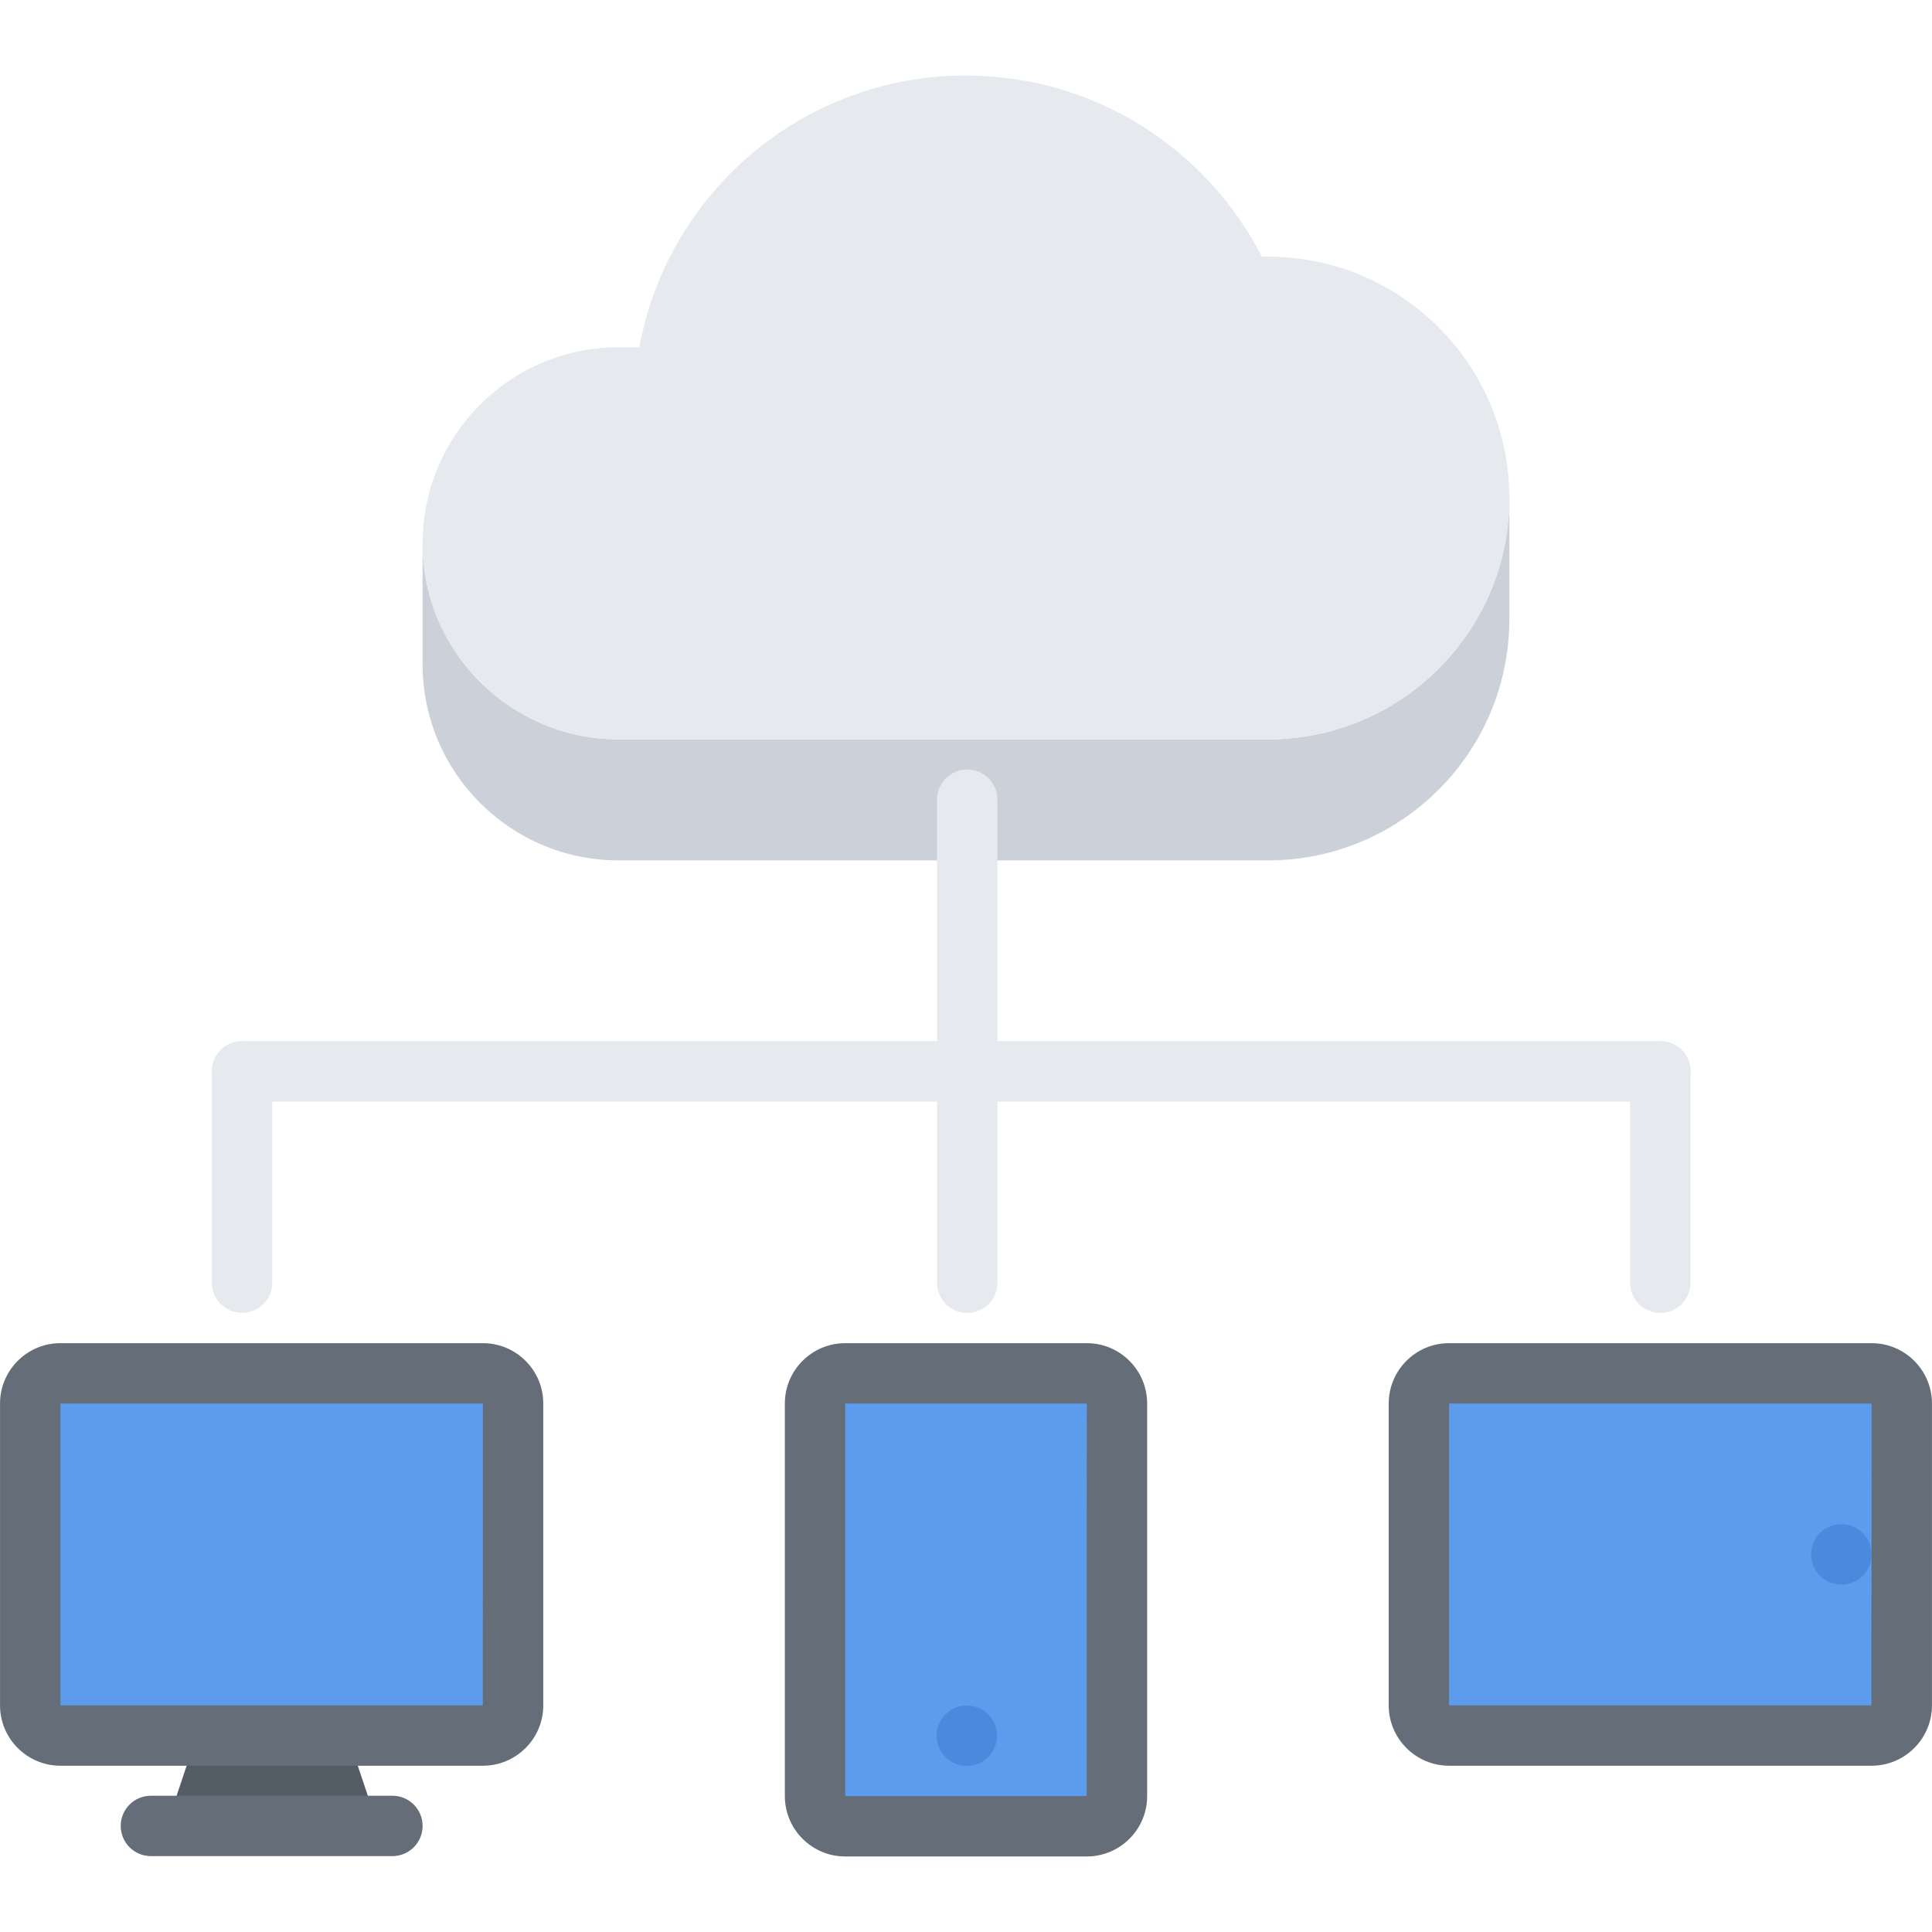 <svg id="icons" enable-background="new 0 0 64 64" height="512" viewBox="0 0 64 64" width="512" xmlns="http://www.w3.org/2000/svg"><path d="m11.518 57.492 1 2.99h-7.001l1-2.99z" fill="#545c66"/><path d="m10.999 57.492h-4-5c-.55 0-1-.449-1-1v-10c0-.549.45-1 1-1h14c.55 0 1 .451 1 1v10c0 .551-.45 1-1 1z" fill="#5d9cec"/><path d="m62.999 46.492v10c0 .551-.45 1-1 1h-14c-.55 0-1-.449-1-1v-10c0-.549.45-1 1-1h14c.55 0 1 .451 1 1z" fill="#5d9cec"/><path d="m36.999 46.492v13c0 .551-.45 1-1 1h-8c-.55 0-1-.449-1-1v-13c0-.549.45-1 1-1h8c.55 0 1 .451 1 1z" fill="#5d9cec"/><path d="m49.999 20.502c0 4.42-3.58 8-8 8h-9.96-11.54c-3.59 0-6.5-2.908-6.5-6.5v-4c0 3.58 2.91 6.49 6.5 6.49h21.5c4.42 0 8-3.58 8-7.99z" fill="#ccd1d9"/><path d="m41.999 8.502c4.42 0 8 3.58 8 8 0 4.41-3.58 7.99-8 7.99h-21.5c-3.59 0-6.5-2.91-6.5-6.49 0-3.59 2.91-6.5 6.5-6.5h.68c.94-5.119 5.42-9 10.82-9 4.27 0 7.98 2.441 9.8 6z" fill="#e6e9ed"/><path d="m15.997 44.494h-13.996c-1.103 0-2 .896-2 2v9.998c0 1.102.897 2 2 2h13.996c1.103 0 2-.898 2-2v-9.998c0-1.103-.897-2-2-2zm-.004 11.998h-13.992v-9.998h13.996z" fill="#656d78"/><path d="m12.999 61.486h-8c-.553 0-1-.447-1-1s.447-1 1-1h8c.553 0 1 .447 1 1s-.447 1-1 1z" fill="#656d78"/><path d="m36.001 44.494h-8.002c-1.103 0-2 .896-2 2v13.004c0 1.102.897 2 2 2h8.002c1.103 0 2-.898 2-2v-13.004c0-1.103-.897-2-2-2zm-.004 15.004h-7.998v-13.004h8.002z" fill="#656d78"/><path d="m32.03 58.498c.552 0 1-.447 1-1s-.448-1-1-1h-.01c-.552 0-.994.447-.994 1s.452 1 1.004 1z" fill="#4a89dc"/><path d="m61.999 44.494h-13.996c-1.103 0-2 .896-2 2v9.998c0 1.102.897 2 2 2h13.996c1.103 0 2-.898 2-2v-9.998c0-1.103-.897-2-2-2zm-.004 11.998h-13.992v-9.998h13.996z" fill="#656d78"/><path d="m61 52.492c-.553 0-1.005-.447-1.005-1s.442-1 .994-1h.011c.552 0 1 .447 1 1s-.448 1-1 1z" fill="#4a89dc"/><g fill="#e6e9ed"><path d="m8.018 43.488c-.553 0-1-.447-1-1v-6.998c0-.553.447-1 1-1s1 .447 1 1v6.998c0 .553-.448 1-1 1z"/><path d="m55.001 36.49h-46.983c-.553 0-1-.447-1-1s.447-1 1-1h46.983c.553 0 1 .447 1 1s-.447 1-1 1z"/><path d="m55.001 43.492c-.553 0-1-.447-1-1v-7.002c0-.553.447-1 1-1s1 .447 1 1v7.002c0 .553-.447 1-1 1z"/><path d="m32.041 43.492c-.553 0-1-.447-1-1v-16.002c0-.553.447-1 1-1s1 .447 1 1v16.002c0 .553-.447 1-1 1z"/></g></svg>